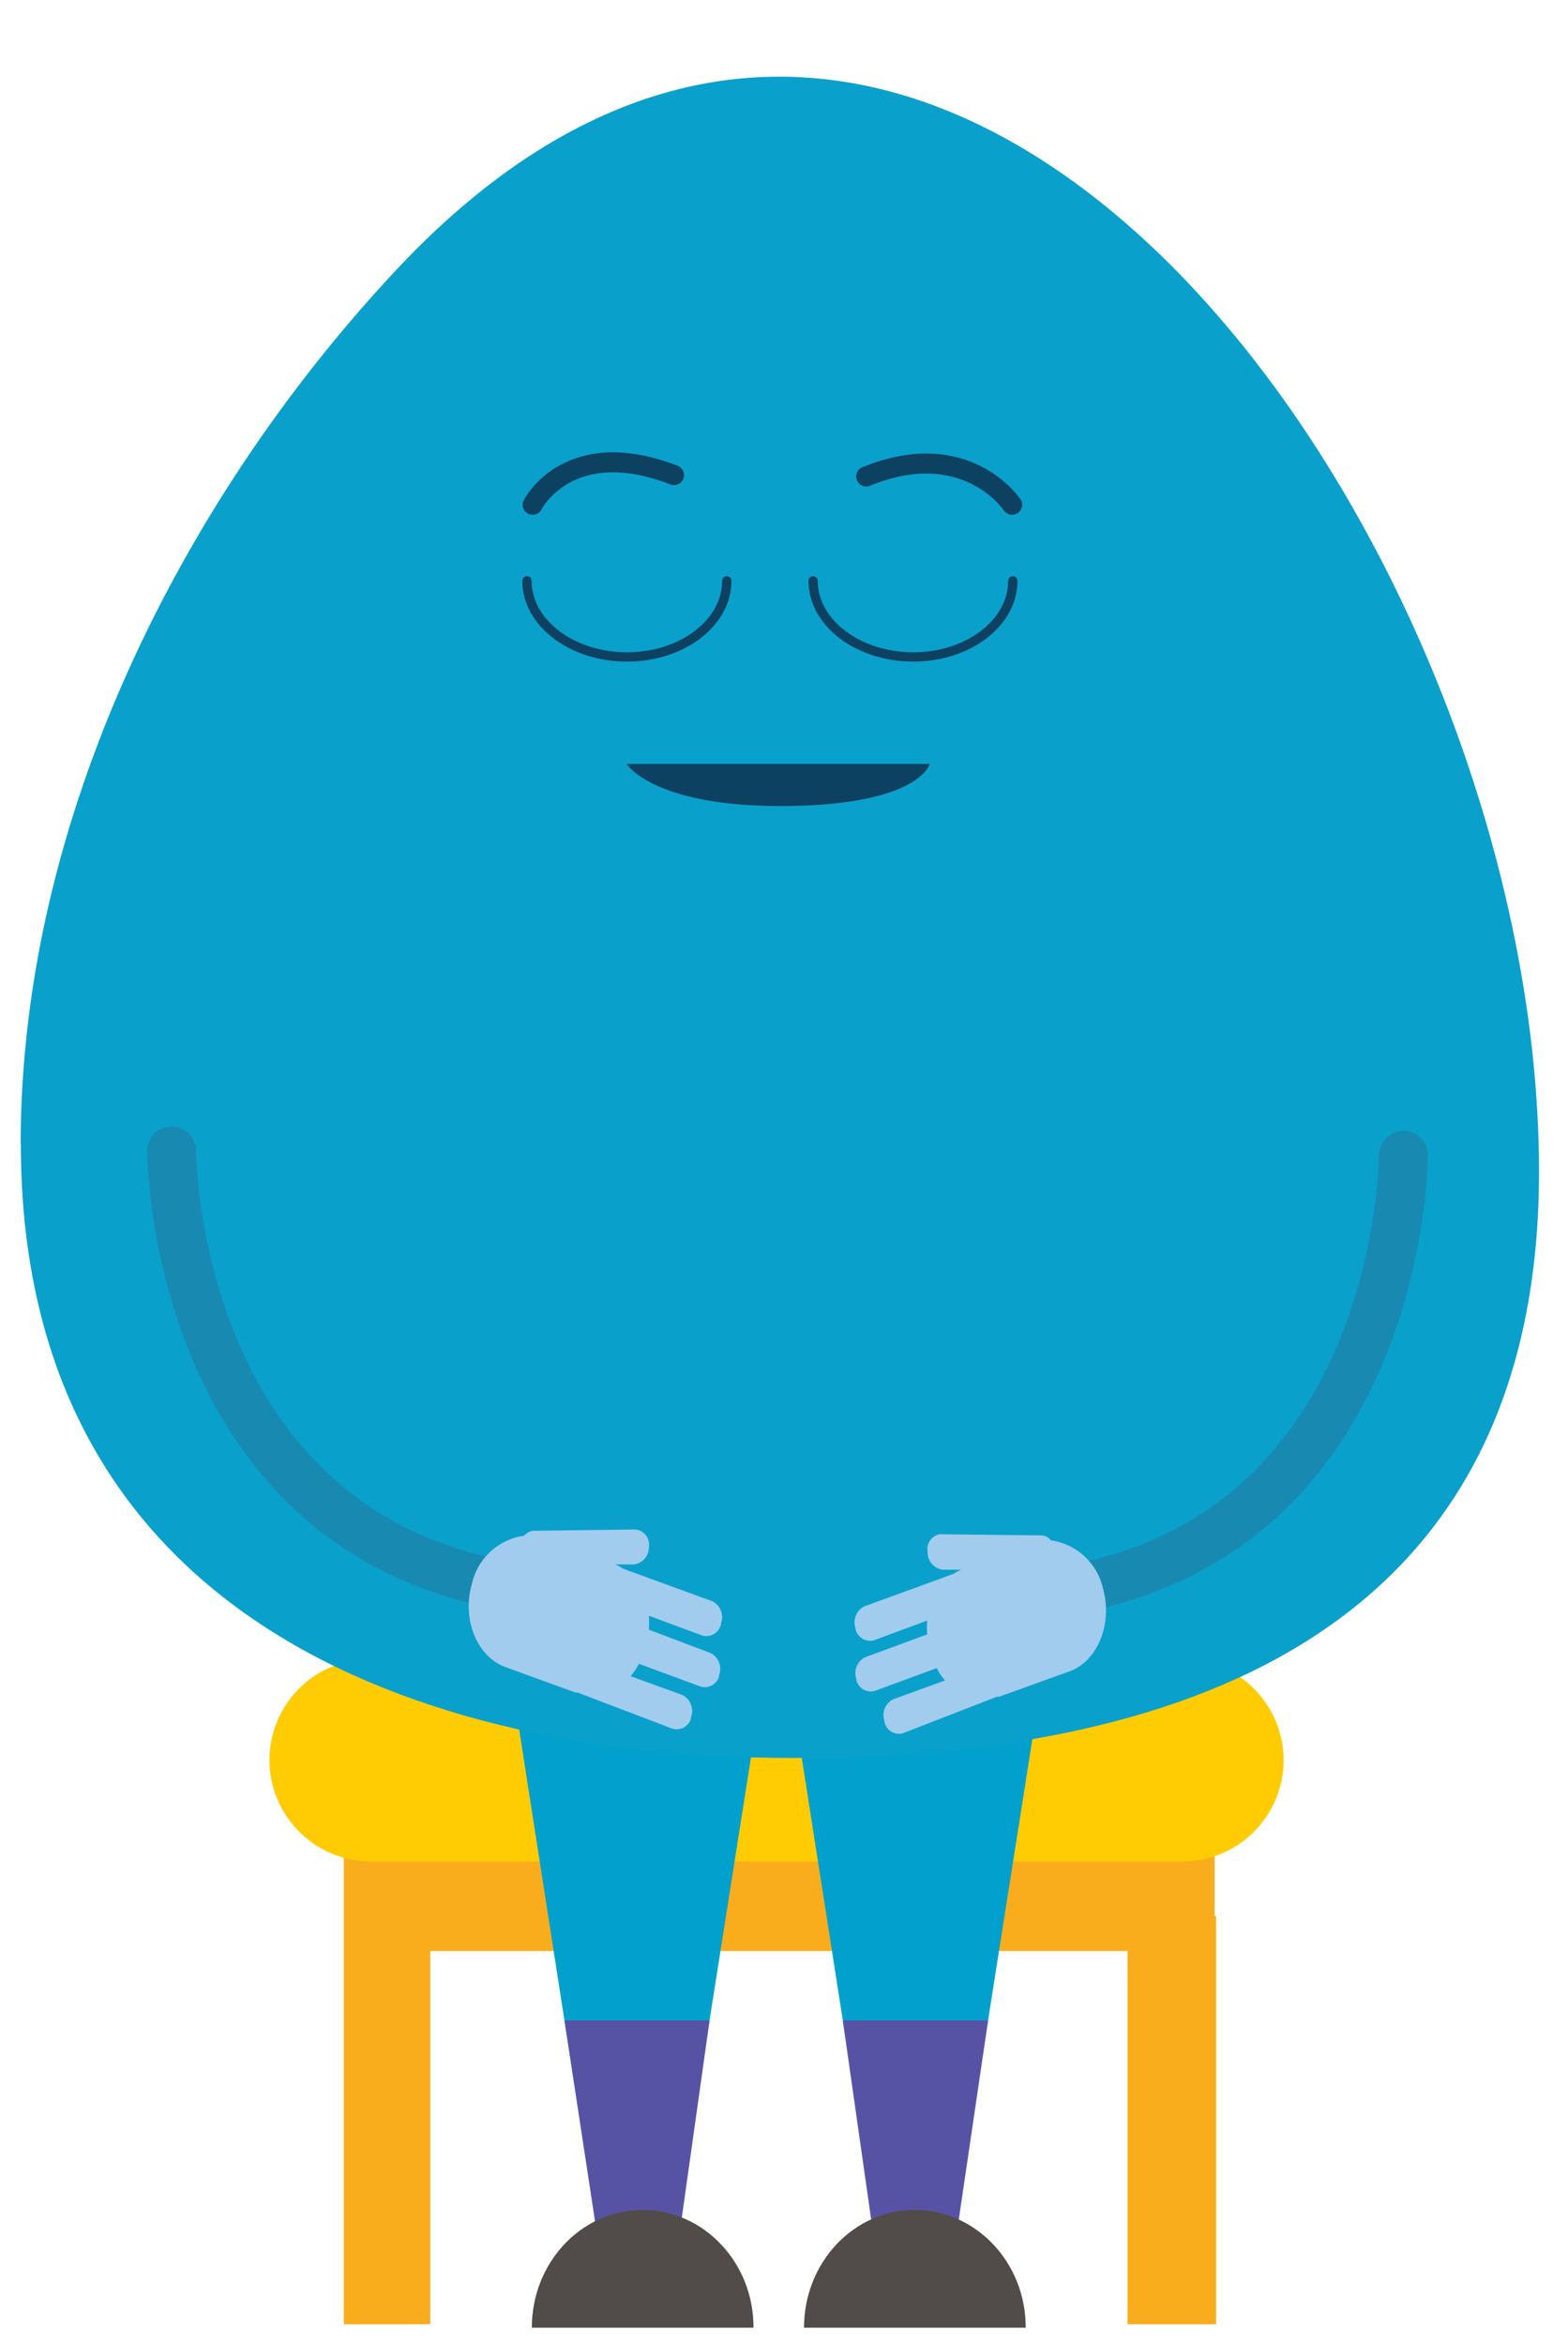 <svg id="Layer_1" data-name="Layer 1" xmlns="http://www.w3.org/2000/svg" viewBox="0 0 158.53 236.92"><defs><style>.cls-1{fill:#faad1c;}.cls-2{fill:#ffcc04;}.cls-3{fill:#02a1cd;}.cls-4{fill:#5753a4;}.cls-5{fill:#514c49;}.cls-6{fill:#0aa0cc;}.cls-10,.cls-7,.cls-9{fill:none;stroke-linecap:round;stroke-miterlimit:10;}.cls-7{stroke:#188ab2;stroke-width:4.95px;}.cls-8{fill:#a2cced;}.cls-10,.cls-9{stroke:#0d4161;}.cls-9{stroke-width:0.94px;}.cls-10{stroke-width:2.02px;}.cls-11{fill:#0d4161;}</style></defs><polygon class="cls-1" points="34.76 234.81 43.5 234.81 43.5 197.11 114 197.11 114 234.81 122.95 234.81 122.95 193.58 122.8 193.58 122.8 185.53 34.76 185.53 34.76 193.68 34.76 234.81"/><path class="cls-2" d="M37.51,167.59h82a10.26,10.26,0,0,1,10.27,10.23h0a10.25,10.25,0,0,1-10.27,10.24h-82a10.27,10.27,0,0,1-10.27-10.24h0A10.24,10.24,0,0,1,37.51,167.59Z"/><polyline class="cls-3" points="52.12 172.35 59.77 221.47 69 221.47 76.72 172.51"/><polygon class="cls-4" points="67.57 233.72 61.52 233.36 57.07 204.12 71.74 204.12 67.57 233.72"/><path class="cls-5" d="M53.77,235.16c0-6.57,5-11.9,11.19-11.9s11.25,5.33,11.22,11.9"/><polyline class="cls-3" points="80.24 172.35 87.93 221.47 97.16 221.47 104.88 172.51"/><polygon class="cls-4" points="95.59 233.36 89.38 233.36 85.21 204.12 99.9 204.12 95.59 233.36"/><path class="cls-5" d="M81.29,235.16c0-6.57,5-11.9,11.19-11.9s11.25,5.33,11.22,11.9"/><path class="cls-6" d="M2.09,115.59c0-33,16.41-65.16,37.67-88,54.79-59,115.84,26.21,115.84,90.78,0,47.65-37.73,59.23-75.49,59.23s-78-14.32-78-62"/><path class="cls-7" d="M141.89,116.72s0,38.29-34.26,44"/><path class="cls-8" d="M91.27,175.11a1.51,1.51,0,0,1-1.84-1.1s0-.06,0-.12a1.8,1.8,0,0,1,.88-2.22l5.24-1.9a5.17,5.17,0,0,1-.84-1.25l-6.28,2.31a1.51,1.51,0,0,1-1.84-1.06s0-.09,0-.12a1.8,1.8,0,0,1,.87-2.22l6.28-2.31a9.38,9.38,0,0,1,0-1.4l-5.4,2a1.52,1.52,0,0,1-1.84-1.12.09.09,0,0,0,0-.09,1.81,1.81,0,0,1,.88-2.22l9-3.28a3.69,3.69,0,0,1,.84-.43l-1.9,0a1.74,1.74,0,0,1-1.53-1.77h0A1.53,1.53,0,0,1,95,155h.06l10.2.12a1.3,1.3,0,0,1,1,.5,6.29,6.29,0,0,1,5.25,4.84c1,3.56-.5,7.33-3.37,8.39L101,171.42h-.22Z"/><path class="cls-7" d="M51.61,160.27c-34.26-5.71-34.26-44-34.26-44"/><path class="cls-8" d="M58.42,171H58.2l-7.12-2.59c-2.87-1.06-4.4-4.84-3.37-8.39A6.28,6.28,0,0,1,53,155.15a1.33,1.33,0,0,1,1-.5l10.21-.13h.06a1.54,1.54,0,0,1,1.34,1.75h0a1.75,1.75,0,0,1-1.53,1.78l-1.9,0a3.71,3.71,0,0,1,.84.44l9,3.28a1.79,1.79,0,0,1,.88,2.21.09.09,0,0,0,0,.09A1.52,1.52,0,0,1,71,165.23l-5.4-2a11.06,11.06,0,0,1,0,1.41L71.84,167a1.79,1.79,0,0,1,.87,2.21s0,.1,0,.13a1.51,1.51,0,0,1-1.84,1.06l-6.28-2.31a5.59,5.59,0,0,1-.84,1.25l5.24,1.9a1.79,1.79,0,0,1,.88,2.22c0,.06,0,.09,0,.12A1.51,1.51,0,0,1,68,174.65Z"/><path class="cls-9" d="M73.48,58.68c0,4.25-4.52,7.69-10.09,7.69s-10.11-3.44-10.11-7.69"/><path class="cls-9" d="M102.4,58.68c0,4.25-4.51,7.69-10.07,7.69s-10.12-3.44-10.12-7.69"/><path class="cls-10" d="M87.57,48.14C97.69,44,102.33,51,102.33,51"/><path class="cls-10" d="M68.15,48c-10.71-4.14-14.3,3-14.3,3"/><path class="cls-11" d="M94,77.18s-1,4.11-14.47,4.25-16.18-4.25-16.18-4.25Z"/></svg>